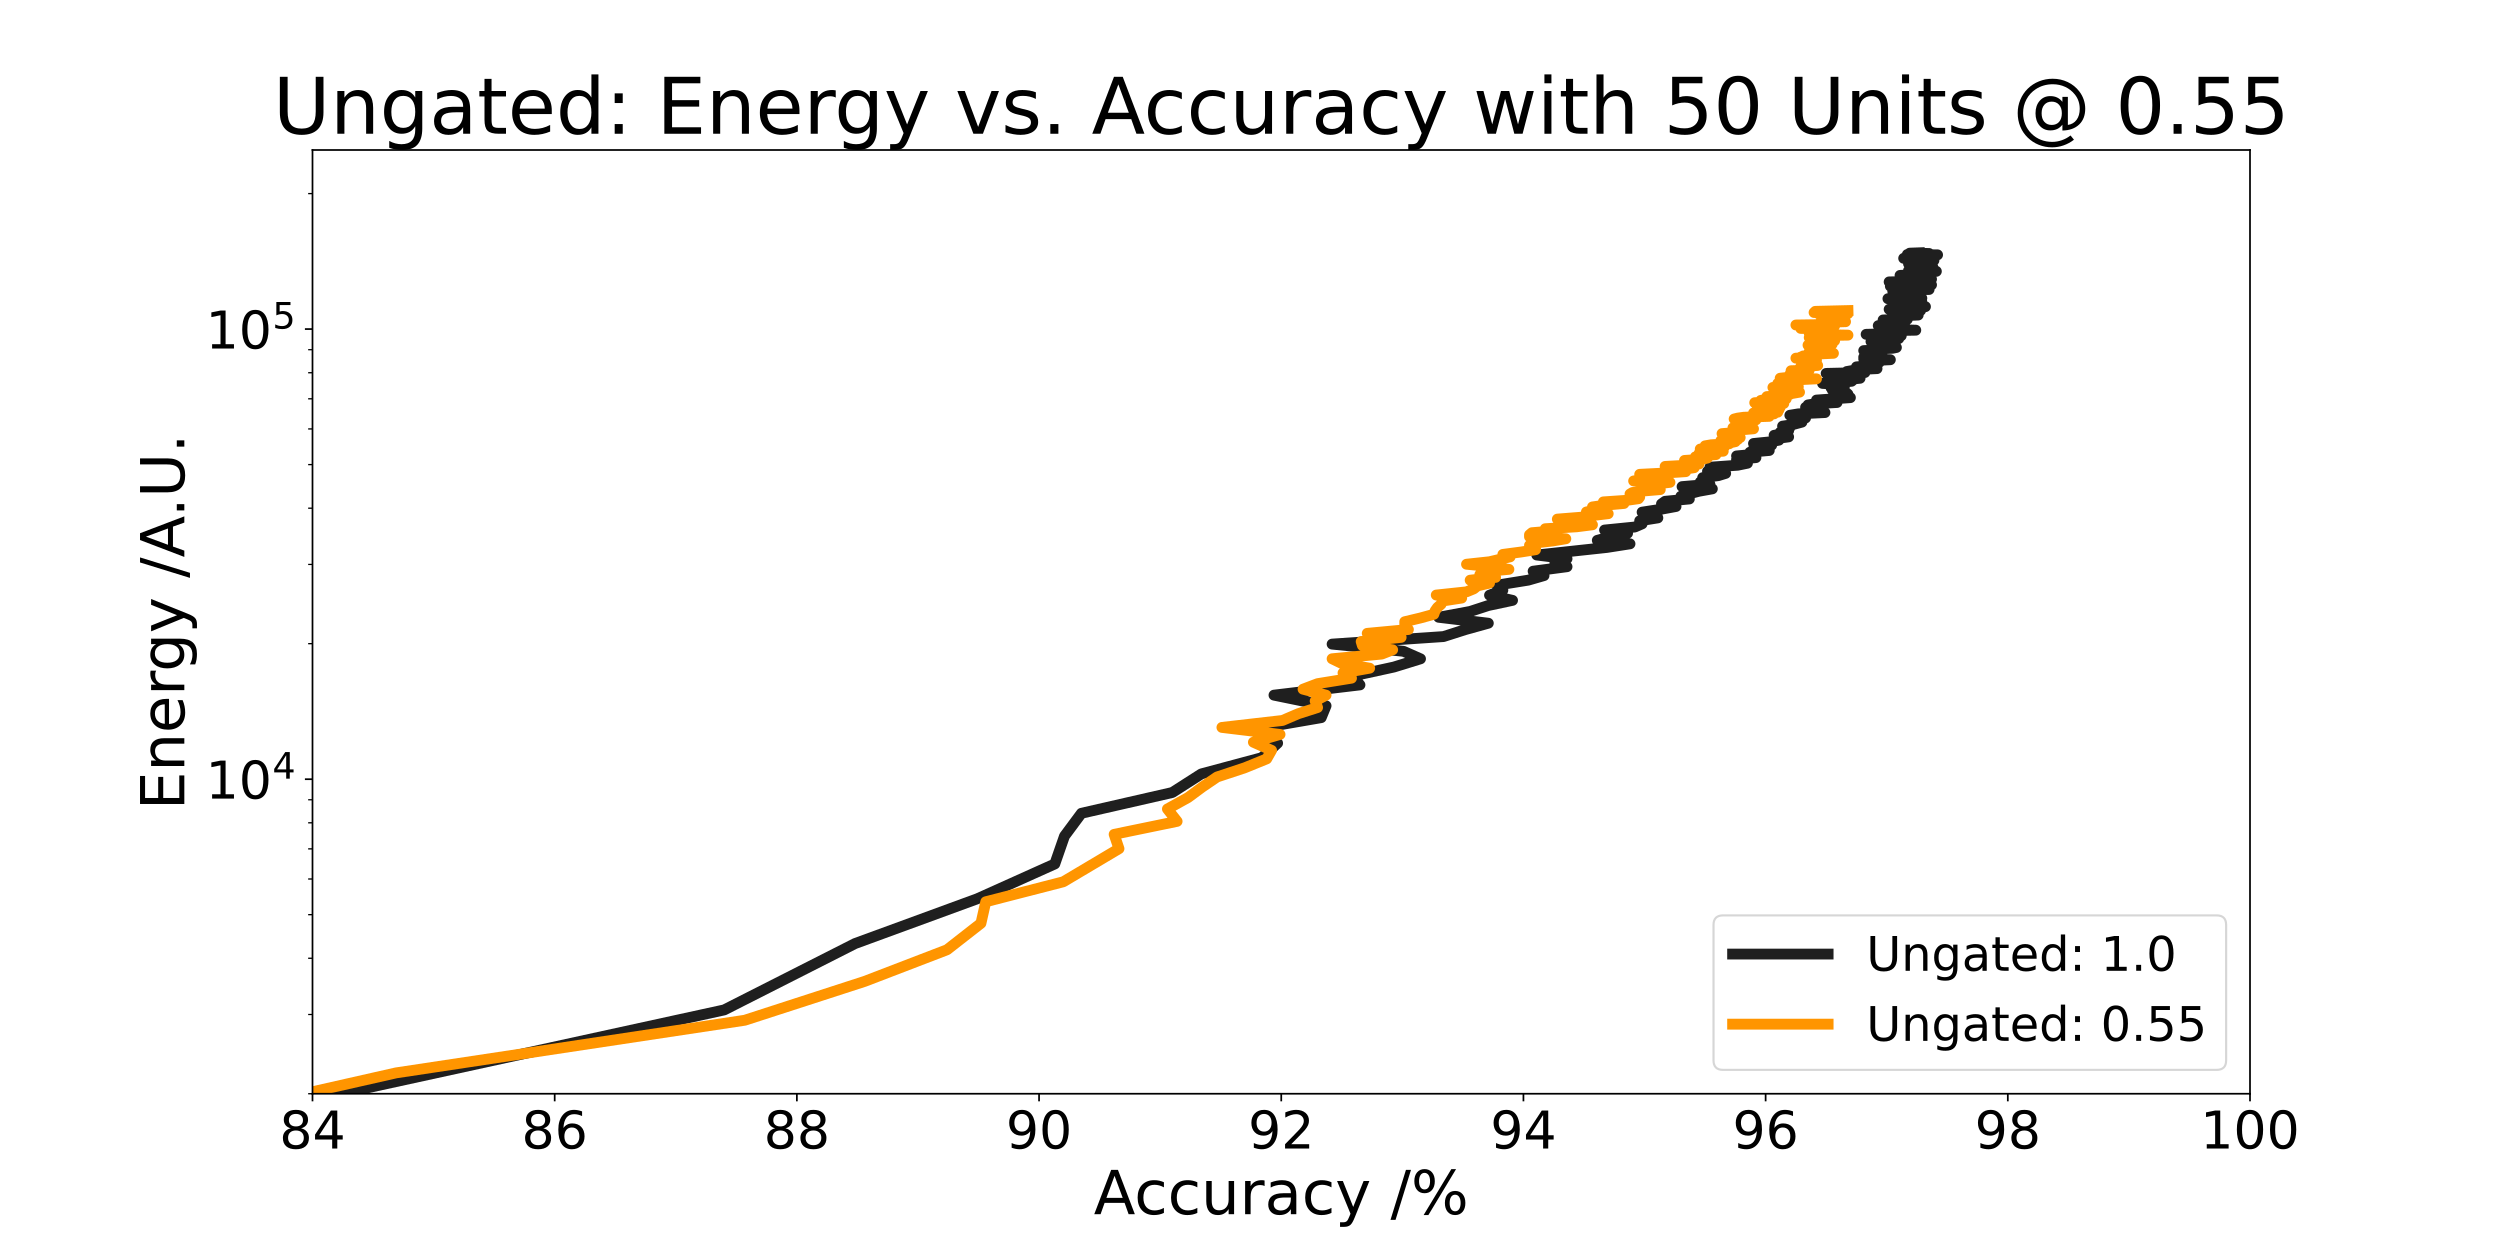 <?xml version="1.0" encoding="utf-8" standalone="no"?>
<!DOCTYPE svg PUBLIC "-//W3C//DTD SVG 1.1//EN"
  "http://www.w3.org/Graphics/SVG/1.1/DTD/svg11.dtd">
<!-- Created with matplotlib (https://matplotlib.org/) -->
<svg height="576pt" version="1.1" viewBox="0 0 1152 576" width="1152pt" xmlns="http://www.w3.org/2000/svg" xmlns:xlink="http://www.w3.org/1999/xlink">
 <defs>
  <style type="text/css">*{stroke-linecap:butt;stroke-linejoin:round;}</style>
 </defs>
 <g id="figure_1">
  <g id="patch_1">
   <path d="M 0 576 
L 1152 576 
L 1152 0 
L 0 0 
z
" style="fill:#ffffff;"/>
  </g>
  <g id="axes_1">
   <g id="patch_2">
    <path d="M 144 504 
L 1036.8 504 
L 1036.8 69.12 
L 144 69.12 
z
" style="fill:#ffffff;"/>
   </g>
   <g id="matplotlib.axis_1">
    <g id="xtick_1">
     <g id="line2d_1">
      <defs>
       <path d="M 0 0 
L 0 3.5 
" id="m8153f2a544" style="stroke:#000000;stroke-width:0.8;"/>
      </defs>
      <g>
       <use style="stroke:#000000;stroke-width:0.8;" x="144" xlink:href="#m8153f2a544" y="504"/>
      </g>
     </g>
     <g id="text_1">
      <!-- 84 -->
      <g transform="translate(128.73 529.236)scale(0.24 -0.24)">
       <defs>
        <path d="M 31.781 34.625 
Q 24.75 34.625 20.719 30.859 
Q 16.703 27.094 16.703 20.516 
Q 16.703 13.922 20.719 10.156 
Q 24.75 6.391 31.781 6.391 
Q 38.812 6.391 42.859 10.172 
Q 46.922 13.969 46.922 20.516 
Q 46.922 27.094 42.891 30.859 
Q 38.875 34.625 31.781 34.625 
z
M 21.922 38.812 
Q 15.578 40.375 12.031 44.719 
Q 8.5 49.078 8.5 55.328 
Q 8.5 64.062 14.719 69.141 
Q 20.953 74.219 31.781 74.219 
Q 42.672 74.219 48.875 69.141 
Q 55.078 64.062 55.078 55.328 
Q 55.078 49.078 51.531 44.719 
Q 48 40.375 41.703 38.812 
Q 48.828 37.156 52.797 32.312 
Q 56.781 27.484 56.781 20.516 
Q 56.781 9.906 50.312 4.234 
Q 43.844 -1.422 31.781 -1.422 
Q 19.734 -1.422 13.25 4.234 
Q 6.781 9.906 6.781 20.516 
Q 6.781 27.484 10.781 32.312 
Q 14.797 37.156 21.922 38.812 
z
M 18.312 54.391 
Q 18.312 48.734 21.844 45.562 
Q 25.391 42.391 31.781 42.391 
Q 38.141 42.391 41.719 45.562 
Q 45.312 48.734 45.312 54.391 
Q 45.312 60.062 41.719 63.234 
Q 38.141 66.406 31.781 66.406 
Q 25.391 66.406 21.844 63.234 
Q 18.312 60.062 18.312 54.391 
z
" id="DejaVuSans-56"/>
        <path d="M 37.797 64.312 
L 12.891 25.391 
L 37.797 25.391 
z
M 35.203 72.906 
L 47.609 72.906 
L 47.609 25.391 
L 58.016 25.391 
L 58.016 17.188 
L 47.609 17.188 
L 47.609 0 
L 37.797 0 
L 37.797 17.188 
L 4.891 17.188 
L 4.891 26.703 
z
" id="DejaVuSans-52"/>
       </defs>
       <use xlink:href="#DejaVuSans-56"/>
       <use x="63.623" xlink:href="#DejaVuSans-52"/>
      </g>
     </g>
    </g>
    <g id="xtick_2">
     <g id="line2d_2">
      <g>
       <use style="stroke:#000000;stroke-width:0.8;" x="255.6" xlink:href="#m8153f2a544" y="504"/>
      </g>
     </g>
     <g id="text_2">
      <!-- 86 -->
      <g transform="translate(240.33 529.236)scale(0.24 -0.24)">
       <defs>
        <path d="M 33.016 40.375 
Q 26.375 40.375 22.484 35.828 
Q 18.609 31.297 18.609 23.391 
Q 18.609 15.531 22.484 10.953 
Q 26.375 6.391 33.016 6.391 
Q 39.656 6.391 43.531 10.953 
Q 47.406 15.531 47.406 23.391 
Q 47.406 31.297 43.531 35.828 
Q 39.656 40.375 33.016 40.375 
z
M 52.594 71.297 
L 52.594 62.312 
Q 48.875 64.062 45.094 64.984 
Q 41.312 65.922 37.594 65.922 
Q 27.828 65.922 22.672 59.328 
Q 17.531 52.734 16.797 39.406 
Q 19.672 43.656 24.016 45.922 
Q 28.375 48.188 33.594 48.188 
Q 44.578 48.188 50.953 41.516 
Q 57.328 34.859 57.328 23.391 
Q 57.328 12.156 50.688 5.359 
Q 44.047 -1.422 33.016 -1.422 
Q 20.359 -1.422 13.672 8.266 
Q 6.984 17.969 6.984 36.375 
Q 6.984 53.656 15.188 63.938 
Q 23.391 74.219 37.203 74.219 
Q 40.922 74.219 44.703 73.484 
Q 48.484 72.75 52.594 71.297 
z
" id="DejaVuSans-54"/>
       </defs>
       <use xlink:href="#DejaVuSans-56"/>
       <use x="63.623" xlink:href="#DejaVuSans-54"/>
      </g>
     </g>
    </g>
    <g id="xtick_3">
     <g id="line2d_3">
      <g>
       <use style="stroke:#000000;stroke-width:0.8;" x="367.2" xlink:href="#m8153f2a544" y="504"/>
      </g>
     </g>
     <g id="text_3">
      <!-- 88 -->
      <g transform="translate(351.93 529.236)scale(0.24 -0.24)">
       <use xlink:href="#DejaVuSans-56"/>
       <use x="63.623" xlink:href="#DejaVuSans-56"/>
      </g>
     </g>
    </g>
    <g id="xtick_4">
     <g id="line2d_4">
      <g>
       <use style="stroke:#000000;stroke-width:0.8;" x="478.8" xlink:href="#m8153f2a544" y="504"/>
      </g>
     </g>
     <g id="text_4">
      <!-- 90 -->
      <g transform="translate(463.53 529.236)scale(0.24 -0.24)">
       <defs>
        <path d="M 10.984 1.516 
L 10.984 10.5 
Q 14.703 8.734 18.5 7.812 
Q 22.312 6.891 25.984 6.891 
Q 35.75 6.891 40.891 13.453 
Q 46.047 20.016 46.781 33.406 
Q 43.953 29.203 39.594 26.953 
Q 35.25 24.703 29.984 24.703 
Q 19.047 24.703 12.672 31.312 
Q 6.297 37.938 6.297 49.422 
Q 6.297 60.641 12.938 67.422 
Q 19.578 74.219 30.609 74.219 
Q 43.266 74.219 49.922 64.516 
Q 56.594 54.828 56.594 36.375 
Q 56.594 19.141 48.406 8.859 
Q 40.234 -1.422 26.422 -1.422 
Q 22.703 -1.422 18.891 -0.688 
Q 15.094 0.047 10.984 1.516 
z
M 30.609 32.422 
Q 37.25 32.422 41.125 36.953 
Q 45.016 41.5 45.016 49.422 
Q 45.016 57.281 41.125 61.844 
Q 37.25 66.406 30.609 66.406 
Q 23.969 66.406 20.094 61.844 
Q 16.219 57.281 16.219 49.422 
Q 16.219 41.5 20.094 36.953 
Q 23.969 32.422 30.609 32.422 
z
" id="DejaVuSans-57"/>
        <path d="M 31.781 66.406 
Q 24.172 66.406 20.328 58.906 
Q 16.5 51.422 16.5 36.375 
Q 16.5 21.391 20.328 13.891 
Q 24.172 6.391 31.781 6.391 
Q 39.453 6.391 43.281 13.891 
Q 47.125 21.391 47.125 36.375 
Q 47.125 51.422 43.281 58.906 
Q 39.453 66.406 31.781 66.406 
z
M 31.781 74.219 
Q 44.047 74.219 50.516 64.516 
Q 56.984 54.828 56.984 36.375 
Q 56.984 17.969 50.516 8.266 
Q 44.047 -1.422 31.781 -1.422 
Q 19.531 -1.422 13.062 8.266 
Q 6.594 17.969 6.594 36.375 
Q 6.594 54.828 13.062 64.516 
Q 19.531 74.219 31.781 74.219 
z
" id="DejaVuSans-48"/>
       </defs>
       <use xlink:href="#DejaVuSans-57"/>
       <use x="63.623" xlink:href="#DejaVuSans-48"/>
      </g>
     </g>
    </g>
    <g id="xtick_5">
     <g id="line2d_5">
      <g>
       <use style="stroke:#000000;stroke-width:0.8;" x="590.4" xlink:href="#m8153f2a544" y="504"/>
      </g>
     </g>
     <g id="text_5">
      <!-- 92 -->
      <g transform="translate(575.13 529.236)scale(0.24 -0.24)">
       <defs>
        <path d="M 19.188 8.297 
L 53.609 8.297 
L 53.609 0 
L 7.328 0 
L 7.328 8.297 
Q 12.938 14.109 22.625 23.891 
Q 32.328 33.688 34.812 36.531 
Q 39.547 41.844 41.422 45.531 
Q 43.312 49.219 43.312 52.781 
Q 43.312 58.594 39.234 62.25 
Q 35.156 65.922 28.609 65.922 
Q 23.969 65.922 18.812 64.312 
Q 13.672 62.703 7.812 59.422 
L 7.812 69.391 
Q 13.766 71.781 18.938 73 
Q 24.125 74.219 28.422 74.219 
Q 39.75 74.219 46.484 68.547 
Q 53.219 62.891 53.219 53.422 
Q 53.219 48.922 51.531 44.891 
Q 49.859 40.875 45.406 35.406 
Q 44.188 33.984 37.641 27.219 
Q 31.109 20.453 19.188 8.297 
z
" id="DejaVuSans-50"/>
       </defs>
       <use xlink:href="#DejaVuSans-57"/>
       <use x="63.623" xlink:href="#DejaVuSans-50"/>
      </g>
     </g>
    </g>
    <g id="xtick_6">
     <g id="line2d_6">
      <g>
       <use style="stroke:#000000;stroke-width:0.8;" x="702" xlink:href="#m8153f2a544" y="504"/>
      </g>
     </g>
     <g id="text_6">
      <!-- 94 -->
      <g transform="translate(686.73 529.236)scale(0.24 -0.24)">
       <use xlink:href="#DejaVuSans-57"/>
       <use x="63.623" xlink:href="#DejaVuSans-52"/>
      </g>
     </g>
    </g>
    <g id="xtick_7">
     <g id="line2d_7">
      <g>
       <use style="stroke:#000000;stroke-width:0.8;" x="813.6" xlink:href="#m8153f2a544" y="504"/>
      </g>
     </g>
     <g id="text_7">
      <!-- 96 -->
      <g transform="translate(798.33 529.236)scale(0.24 -0.24)">
       <use xlink:href="#DejaVuSans-57"/>
       <use x="63.623" xlink:href="#DejaVuSans-54"/>
      </g>
     </g>
    </g>
    <g id="xtick_8">
     <g id="line2d_8">
      <g>
       <use style="stroke:#000000;stroke-width:0.8;" x="925.2" xlink:href="#m8153f2a544" y="504"/>
      </g>
     </g>
     <g id="text_8">
      <!-- 98 -->
      <g transform="translate(909.93 529.236)scale(0.24 -0.24)">
       <use xlink:href="#DejaVuSans-57"/>
       <use x="63.623" xlink:href="#DejaVuSans-56"/>
      </g>
     </g>
    </g>
    <g id="xtick_9">
     <g id="line2d_9">
      <g>
       <use style="stroke:#000000;stroke-width:0.8;" x="1036.8" xlink:href="#m8153f2a544" y="504"/>
      </g>
     </g>
     <g id="text_9">
      <!-- 100 -->
      <g transform="translate(1013.895 529.236)scale(0.24 -0.24)">
       <defs>
        <path d="M 12.406 8.297 
L 28.516 8.297 
L 28.516 63.922 
L 10.984 60.406 
L 10.984 69.391 
L 28.422 72.906 
L 38.281 72.906 
L 38.281 8.297 
L 54.391 8.297 
L 54.391 0 
L 12.406 0 
z
" id="DejaVuSans-49"/>
       </defs>
       <use xlink:href="#DejaVuSans-49"/>
       <use x="63.623" xlink:href="#DejaVuSans-48"/>
       <use x="127.246" xlink:href="#DejaVuSans-48"/>
      </g>
     </g>
    </g>
    <g id="text_10">
     <!-- Accuracy /% -->
     <g transform="translate(504.013 559.503)scale(0.28 -0.28)">
      <defs>
       <path d="M 34.188 63.188 
L 20.797 26.906 
L 47.609 26.906 
z
M 28.609 72.906 
L 39.797 72.906 
L 67.578 0 
L 57.328 0 
L 50.688 18.703 
L 17.828 18.703 
L 11.188 0 
L 0.781 0 
z
" id="DejaVuSans-65"/>
       <path d="M 48.781 52.594 
L 48.781 44.188 
Q 44.969 46.297 41.141 47.344 
Q 37.312 48.391 33.406 48.391 
Q 24.656 48.391 19.812 42.844 
Q 14.984 37.312 14.984 27.297 
Q 14.984 17.281 19.812 11.734 
Q 24.656 6.203 33.406 6.203 
Q 37.312 6.203 41.141 7.25 
Q 44.969 8.297 48.781 10.406 
L 48.781 2.094 
Q 45.016 0.344 40.984 -0.531 
Q 36.969 -1.422 32.422 -1.422 
Q 20.062 -1.422 12.781 6.344 
Q 5.516 14.109 5.516 27.297 
Q 5.516 40.672 12.859 48.328 
Q 20.219 56 33.016 56 
Q 37.156 56 41.109 55.141 
Q 45.062 54.297 48.781 52.594 
z
" id="DejaVuSans-99"/>
       <path d="M 8.5 21.578 
L 8.5 54.688 
L 17.484 54.688 
L 17.484 21.922 
Q 17.484 14.156 20.5 10.266 
Q 23.531 6.391 29.594 6.391 
Q 36.859 6.391 41.078 11.031 
Q 45.312 15.672 45.312 23.688 
L 45.312 54.688 
L 54.297 54.688 
L 54.297 0 
L 45.312 0 
L 45.312 8.406 
Q 42.047 3.422 37.719 1 
Q 33.406 -1.422 27.688 -1.422 
Q 18.266 -1.422 13.375 4.438 
Q 8.5 10.297 8.5 21.578 
z
M 31.109 56 
z
" id="DejaVuSans-117"/>
       <path d="M 41.109 46.297 
Q 39.594 47.172 37.812 47.578 
Q 36.031 48 33.891 48 
Q 26.266 48 22.188 43.047 
Q 18.109 38.094 18.109 28.812 
L 18.109 0 
L 9.078 0 
L 9.078 54.688 
L 18.109 54.688 
L 18.109 46.188 
Q 20.953 51.172 25.484 53.578 
Q 30.031 56 36.531 56 
Q 37.453 56 38.578 55.875 
Q 39.703 55.766 41.062 55.516 
z
" id="DejaVuSans-114"/>
       <path d="M 34.281 27.484 
Q 23.391 27.484 19.188 25 
Q 14.984 22.516 14.984 16.5 
Q 14.984 11.719 18.141 8.906 
Q 21.297 6.109 26.703 6.109 
Q 34.188 6.109 38.703 11.406 
Q 43.219 16.703 43.219 25.484 
L 43.219 27.484 
z
M 52.203 31.203 
L 52.203 0 
L 43.219 0 
L 43.219 8.297 
Q 40.141 3.328 35.547 0.953 
Q 30.953 -1.422 24.312 -1.422 
Q 15.922 -1.422 10.953 3.297 
Q 6 8.016 6 15.922 
Q 6 25.141 12.172 29.828 
Q 18.359 34.516 30.609 34.516 
L 43.219 34.516 
L 43.219 35.406 
Q 43.219 41.609 39.141 45 
Q 35.062 48.391 27.688 48.391 
Q 23 48.391 18.547 47.266 
Q 14.109 46.141 10.016 43.891 
L 10.016 52.203 
Q 14.938 54.109 19.578 55.047 
Q 24.219 56 28.609 56 
Q 40.484 56 46.344 49.844 
Q 52.203 43.703 52.203 31.203 
z
" id="DejaVuSans-97"/>
       <path d="M 32.172 -5.078 
Q 28.375 -14.844 24.75 -17.812 
Q 21.141 -20.797 15.094 -20.797 
L 7.906 -20.797 
L 7.906 -13.281 
L 13.188 -13.281 
Q 16.891 -13.281 18.938 -11.516 
Q 21 -9.766 23.484 -3.219 
L 25.094 0.875 
L 2.984 54.688 
L 12.5 54.688 
L 29.594 11.922 
L 46.688 54.688 
L 56.203 54.688 
z
" id="DejaVuSans-121"/>
       <path id="DejaVuSans-32"/>
       <path d="M 25.391 72.906 
L 33.688 72.906 
L 8.297 -9.281 
L 0 -9.281 
z
" id="DejaVuSans-47"/>
       <path d="M 72.703 32.078 
Q 68.453 32.078 66.031 28.469 
Q 63.625 24.859 63.625 18.406 
Q 63.625 12.062 66.031 8.422 
Q 68.453 4.781 72.703 4.781 
Q 76.859 4.781 79.266 8.422 
Q 81.688 12.062 81.688 18.406 
Q 81.688 24.812 79.266 28.438 
Q 76.859 32.078 72.703 32.078 
z
M 72.703 38.281 
Q 80.422 38.281 84.953 32.906 
Q 89.5 27.547 89.5 18.406 
Q 89.5 9.281 84.938 3.922 
Q 80.375 -1.422 72.703 -1.422 
Q 64.891 -1.422 60.344 3.922 
Q 55.812 9.281 55.812 18.406 
Q 55.812 27.594 60.375 32.938 
Q 64.938 38.281 72.703 38.281 
z
M 22.312 68.016 
Q 18.109 68.016 15.688 64.375 
Q 13.281 60.75 13.281 54.391 
Q 13.281 47.953 15.672 44.328 
Q 18.062 40.719 22.312 40.719 
Q 26.562 40.719 28.969 44.328 
Q 31.391 47.953 31.391 54.391 
Q 31.391 60.688 28.953 64.344 
Q 26.516 68.016 22.312 68.016 
z
M 66.406 74.219 
L 74.219 74.219 
L 28.609 -1.422 
L 20.797 -1.422 
z
M 22.312 74.219 
Q 30.031 74.219 34.609 68.875 
Q 39.203 63.531 39.203 54.391 
Q 39.203 45.172 34.641 39.844 
Q 30.078 34.516 22.312 34.516 
Q 14.547 34.516 10.031 39.859 
Q 5.516 45.219 5.516 54.391 
Q 5.516 63.484 10.047 68.844 
Q 14.594 74.219 22.312 74.219 
z
" id="DejaVuSans-37"/>
      </defs>
      <use xlink:href="#DejaVuSans-65"/>
      <use x="66.658" xlink:href="#DejaVuSans-99"/>
      <use x="121.639" xlink:href="#DejaVuSans-99"/>
      <use x="176.619" xlink:href="#DejaVuSans-117"/>
      <use x="239.998" xlink:href="#DejaVuSans-114"/>
      <use x="281.111" xlink:href="#DejaVuSans-97"/>
      <use x="342.391" xlink:href="#DejaVuSans-99"/>
      <use x="397.371" xlink:href="#DejaVuSans-121"/>
      <use x="456.551" xlink:href="#DejaVuSans-32"/>
      <use x="488.338" xlink:href="#DejaVuSans-47"/>
      <use x="522.029" xlink:href="#DejaVuSans-37"/>
     </g>
    </g>
   </g>
   <g id="matplotlib.axis_2">
    <g id="ytick_1">
     <g id="line2d_10">
      <defs>
       <path d="M 0 0 
L -3.5 0 
" id="m58a23f986f" style="stroke:#000000;stroke-width:0.8;"/>
      </defs>
      <g>
       <use style="stroke:#000000;stroke-width:0.8;" x="144" xlink:href="#m58a23f986f" y="359.04"/>
      </g>
     </g>
     <g id="text_11">
      <!-- $\mathdefault{10^{4}}$ -->
      <g transform="translate(94.76 368.158)scale(0.24 -0.24)">
       <use transform="translate(0 0.684)" xlink:href="#DejaVuSans-49"/>
       <use transform="translate(63.623 0.684)" xlink:href="#DejaVuSans-48"/>
       <use transform="translate(128.203 38.966)scale(0.7)" xlink:href="#DejaVuSans-52"/>
      </g>
     </g>
    </g>
    <g id="ytick_2">
     <g id="line2d_11">
      <g>
       <use style="stroke:#000000;stroke-width:0.8;" x="144" xlink:href="#m58a23f986f" y="151.649"/>
      </g>
     </g>
     <g id="text_12">
      <!-- $\mathdefault{10^{5}}$ -->
      <g transform="translate(94.76 160.767)scale(0.24 -0.24)">
       <defs>
        <path d="M 10.797 72.906 
L 49.516 72.906 
L 49.516 64.594 
L 19.828 64.594 
L 19.828 46.734 
Q 21.969 47.469 24.109 47.828 
Q 26.266 48.188 28.422 48.188 
Q 40.625 48.188 47.75 41.5 
Q 54.891 34.812 54.891 23.391 
Q 54.891 11.625 47.562 5.094 
Q 40.234 -1.422 26.906 -1.422 
Q 22.312 -1.422 17.547 -0.641 
Q 12.797 0.141 7.719 1.703 
L 7.719 11.625 
Q 12.109 9.234 16.797 8.062 
Q 21.484 6.891 26.703 6.891 
Q 35.156 6.891 40.078 11.328 
Q 45.016 15.766 45.016 23.391 
Q 45.016 31 40.078 35.438 
Q 35.156 39.891 26.703 39.891 
Q 22.75 39.891 18.812 39.016 
Q 14.891 38.141 10.797 36.281 
z
" id="DejaVuSans-53"/>
       </defs>
       <use transform="translate(0 0.684)" xlink:href="#DejaVuSans-49"/>
       <use transform="translate(63.623 0.684)" xlink:href="#DejaVuSans-48"/>
       <use transform="translate(128.203 38.966)scale(0.7)" xlink:href="#DejaVuSans-53"/>
      </g>
     </g>
    </g>
    <g id="ytick_3">
     <g id="line2d_12">
      <defs>
       <path d="M 0 0 
L -2 0 
" id="m97f04d91de" style="stroke:#000000;stroke-width:0.6;"/>
      </defs>
      <g>
       <use style="stroke:#000000;stroke-width:0.6;" x="144" xlink:href="#m97f04d91de" y="504"/>
      </g>
     </g>
    </g>
    <g id="ytick_4">
     <g id="line2d_13">
      <g>
       <use style="stroke:#000000;stroke-width:0.6;" x="144" xlink:href="#m97f04d91de" y="467.48"/>
      </g>
     </g>
    </g>
    <g id="ytick_5">
     <g id="line2d_14">
      <g>
       <use style="stroke:#000000;stroke-width:0.6;" x="144" xlink:href="#m97f04d91de" y="441.569"/>
      </g>
     </g>
    </g>
    <g id="ytick_6">
     <g id="line2d_15">
      <g>
       <use style="stroke:#000000;stroke-width:0.6;" x="144" xlink:href="#m97f04d91de" y="421.471"/>
      </g>
     </g>
    </g>
    <g id="ytick_7">
     <g id="line2d_16">
      <g>
       <use style="stroke:#000000;stroke-width:0.6;" x="144" xlink:href="#m97f04d91de" y="405.049"/>
      </g>
     </g>
    </g>
    <g id="ytick_8">
     <g id="line2d_17">
      <g>
       <use style="stroke:#000000;stroke-width:0.6;" x="144" xlink:href="#m97f04d91de" y="391.165"/>
      </g>
     </g>
    </g>
    <g id="ytick_9">
     <g id="line2d_18">
      <g>
       <use style="stroke:#000000;stroke-width:0.6;" x="144" xlink:href="#m97f04d91de" y="379.138"/>
      </g>
     </g>
    </g>
    <g id="ytick_10">
     <g id="line2d_19">
      <g>
       <use style="stroke:#000000;stroke-width:0.6;" x="144" xlink:href="#m97f04d91de" y="368.53"/>
      </g>
     </g>
    </g>
    <g id="ytick_11">
     <g id="line2d_20">
      <g>
       <use style="stroke:#000000;stroke-width:0.6;" x="144" xlink:href="#m97f04d91de" y="296.609"/>
      </g>
     </g>
    </g>
    <g id="ytick_12">
     <g id="line2d_21">
      <g>
       <use style="stroke:#000000;stroke-width:0.6;" x="144" xlink:href="#m97f04d91de" y="260.089"/>
      </g>
     </g>
    </g>
    <g id="ytick_13">
     <g id="line2d_22">
      <g>
       <use style="stroke:#000000;stroke-width:0.6;" x="144" xlink:href="#m97f04d91de" y="234.178"/>
      </g>
     </g>
    </g>
    <g id="ytick_14">
     <g id="line2d_23">
      <g>
       <use style="stroke:#000000;stroke-width:0.6;" x="144" xlink:href="#m97f04d91de" y="214.08"/>
      </g>
     </g>
    </g>
    <g id="ytick_15">
     <g id="line2d_24">
      <g>
       <use style="stroke:#000000;stroke-width:0.6;" x="144" xlink:href="#m97f04d91de" y="197.659"/>
      </g>
     </g>
    </g>
    <g id="ytick_16">
     <g id="line2d_25">
      <g>
       <use style="stroke:#000000;stroke-width:0.6;" x="144" xlink:href="#m97f04d91de" y="183.774"/>
      </g>
     </g>
    </g>
    <g id="ytick_17">
     <g id="line2d_26">
      <g>
       <use style="stroke:#000000;stroke-width:0.6;" x="144" xlink:href="#m97f04d91de" y="171.747"/>
      </g>
     </g>
    </g>
    <g id="ytick_18">
     <g id="line2d_27">
      <g>
       <use style="stroke:#000000;stroke-width:0.6;" x="144" xlink:href="#m97f04d91de" y="161.139"/>
      </g>
     </g>
    </g>
    <g id="ytick_19">
     <g id="line2d_28">
      <g>
       <use style="stroke:#000000;stroke-width:0.6;" x="144" xlink:href="#m97f04d91de" y="89.218"/>
      </g>
     </g>
    </g>
    <g id="text_13">
     <!-- Energy /A.U. -->
     <g transform="translate(84.937 373.22)rotate(-90)scale(0.28 -0.28)">
      <defs>
       <path d="M 9.812 72.906 
L 55.906 72.906 
L 55.906 64.594 
L 19.672 64.594 
L 19.672 43.016 
L 54.391 43.016 
L 54.391 34.719 
L 19.672 34.719 
L 19.672 8.297 
L 56.781 8.297 
L 56.781 0 
L 9.812 0 
z
" id="DejaVuSans-69"/>
       <path d="M 54.891 33.016 
L 54.891 0 
L 45.906 0 
L 45.906 32.719 
Q 45.906 40.484 42.875 44.328 
Q 39.844 48.188 33.797 48.188 
Q 26.516 48.188 22.312 43.547 
Q 18.109 38.922 18.109 30.906 
L 18.109 0 
L 9.078 0 
L 9.078 54.688 
L 18.109 54.688 
L 18.109 46.188 
Q 21.344 51.125 25.703 53.562 
Q 30.078 56 35.797 56 
Q 45.219 56 50.047 50.172 
Q 54.891 44.344 54.891 33.016 
z
" id="DejaVuSans-110"/>
       <path d="M 56.203 29.594 
L 56.203 25.203 
L 14.891 25.203 
Q 15.484 15.922 20.484 11.062 
Q 25.484 6.203 34.422 6.203 
Q 39.594 6.203 44.453 7.469 
Q 49.312 8.734 54.109 11.281 
L 54.109 2.781 
Q 49.266 0.734 44.188 -0.344 
Q 39.109 -1.422 33.891 -1.422 
Q 20.797 -1.422 13.156 6.188 
Q 5.516 13.812 5.516 26.812 
Q 5.516 40.234 12.766 48.109 
Q 20.016 56 32.328 56 
Q 43.359 56 49.781 48.891 
Q 56.203 41.797 56.203 29.594 
z
M 47.219 32.234 
Q 47.125 39.594 43.094 43.984 
Q 39.062 48.391 32.422 48.391 
Q 24.906 48.391 20.391 44.141 
Q 15.875 39.891 15.188 32.172 
z
" id="DejaVuSans-101"/>
       <path d="M 45.406 27.984 
Q 45.406 37.75 41.375 43.109 
Q 37.359 48.484 30.078 48.484 
Q 22.859 48.484 18.828 43.109 
Q 14.797 37.75 14.797 27.984 
Q 14.797 18.266 18.828 12.891 
Q 22.859 7.516 30.078 7.516 
Q 37.359 7.516 41.375 12.891 
Q 45.406 18.266 45.406 27.984 
z
M 54.391 6.781 
Q 54.391 -7.172 48.188 -13.984 
Q 42 -20.797 29.203 -20.797 
Q 24.469 -20.797 20.266 -20.094 
Q 16.062 -19.391 12.109 -17.922 
L 12.109 -9.188 
Q 16.062 -11.328 19.922 -12.344 
Q 23.781 -13.375 27.781 -13.375 
Q 36.625 -13.375 41.016 -8.766 
Q 45.406 -4.156 45.406 5.172 
L 45.406 9.625 
Q 42.625 4.781 38.281 2.391 
Q 33.938 0 27.875 0 
Q 17.828 0 11.672 7.656 
Q 5.516 15.328 5.516 27.984 
Q 5.516 40.672 11.672 48.328 
Q 17.828 56 27.875 56 
Q 33.938 56 38.281 53.609 
Q 42.625 51.219 45.406 46.391 
L 45.406 54.688 
L 54.391 54.688 
z
" id="DejaVuSans-103"/>
       <path d="M 10.688 12.406 
L 21 12.406 
L 21 0 
L 10.688 0 
z
" id="DejaVuSans-46"/>
       <path d="M 8.688 72.906 
L 18.609 72.906 
L 18.609 28.609 
Q 18.609 16.891 22.844 11.734 
Q 27.094 6.594 36.625 6.594 
Q 46.094 6.594 50.344 11.734 
Q 54.594 16.891 54.594 28.609 
L 54.594 72.906 
L 64.5 72.906 
L 64.5 27.391 
Q 64.5 13.141 57.438 5.859 
Q 50.391 -1.422 36.625 -1.422 
Q 22.797 -1.422 15.734 5.859 
Q 8.688 13.141 8.688 27.391 
z
" id="DejaVuSans-85"/>
      </defs>
      <use xlink:href="#DejaVuSans-69"/>
      <use x="63.184" xlink:href="#DejaVuSans-110"/>
      <use x="126.562" xlink:href="#DejaVuSans-101"/>
      <use x="188.086" xlink:href="#DejaVuSans-114"/>
      <use x="227.449" xlink:href="#DejaVuSans-103"/>
      <use x="290.926" xlink:href="#DejaVuSans-121"/>
      <use x="350.105" xlink:href="#DejaVuSans-32"/>
      <use x="381.893" xlink:href="#DejaVuSans-47"/>
      <use x="415.584" xlink:href="#DejaVuSans-65"/>
      <use x="482.242" xlink:href="#DejaVuSans-46"/>
      <use x="514.029" xlink:href="#DejaVuSans-85"/>
      <use x="587.223" xlink:href="#DejaVuSans-46"/>
     </g>
    </g>
   </g>
   <g id="line2d_29">
    <path clip-path="url(#p45ead5830e)" d="M 82.62 520.198 
L 333.72 465.364 
L 393.984 434.798 
L 450.342 414.152 
L 486.054 398.1 
L 490.518 385.276 
L 498.33 374.757 
L 540.18 365.191 
L 553.572 356.62 
L 581.472 349.131 
L 588.726 342.441 
L 577.008 336.184 
L 608.814 330.693 
L 611.046 325.233 
L 587.052 320.323 
L 626.67 315.601 
L 623.322 311.511 
L 642.294 307.374 
L 654.57 303.582 
L 646.758 300.122 
L 613.836 296.805 
L 665.172 293.334 
L 675.216 290.121 
L 685.818 287.178 
L 662.94 284.443 
L 677.448 281.752 
L 685.818 279.02 
L 696.978 276.643 
L 686.376 274.263 
L 692.514 271.965 
L 689.724 269.665 
L 704.232 267.331 
L 711.486 265.233 
L 706.464 263.207 
L 722.088 261.141 
L 716.508 259.326 
L 722.088 257.48 
L 708.138 255.759 
L 740.502 252.257 
L 751.104 250.598 
L 736.038 248.985 
L 742.176 247.317 
L 749.988 245.742 
L 739.386 244.24 
L 753.336 242.845 
L 756.684 241.392 
L 755.568 239.978 
L 763.938 238.645 
L 763.38 237.295 
L 756.684 236 
L 765.612 234.626 
L 772.308 233.392 
L 765.612 232.193 
L 767.286 231 
L 778.446 229.924 
L 774.54 228.683 
L 778.446 227.532 
L 782.91 226.363 
L 789.048 225.261 
L 775.098 224.233 
L 787.932 223.152 
L 783.468 222.119 
L 785.142 221.108 
L 784.584 220.115 
L 791.838 219.164 
L 795.186 218.137 
L 786.816 217.173 
L 790.164 216.242 
L 787.932 215.29 
L 800.766 214.372 
L 805.23 213.452 
L 800.208 212.561 
L 800.208 211.725 
L 809.136 210.868 
L 800.208 210.098 
L 809.136 209.27 
L 806.346 208.385 
L 815.274 207.576 
L 808.02 206.789 
L 813.6 205.954 
L 816.39 205.148 
L 808.02 204.368 
L 815.832 203.584 
L 819.738 202.834 
L 818.622 202.075 
L 824.202 201.319 
L 817.506 200.589 
L 821.412 199.888 
L 820.296 199.188 
L 824.202 198.489 
L 823.086 197.758 
L 824.76 197.039 
L 821.412 196.366 
L 825.876 195.709 
L 830.34 194.517 
L 829.782 193.906 
L 828.666 193.282 
L 832.014 192.606 
L 830.34 191.963 
L 824.76 191.355 
L 828.666 190.715 
L 840.942 190.101 
L 835.362 189.494 
L 833.688 188.894 
L 838.71 188.305 
L 832.014 187.704 
L 839.826 187.111 
L 833.13 186.584 
L 836.478 186.046 
L 846.522 185.468 
L 839.268 184.923 
L 837.036 184.347 
L 852.66 183.23 
L 845.964 182.729 
L 850.986 182.148 
L 851.544 181.633 
L 850.986 181.121 
L 845.964 180.625 
L 849.87 180.114 
L 844.29 179.648 
L 844.29 179.148 
L 843.732 178.68 
L 849.87 178.188 
L 847.638 177.701 
L 848.196 177.201 
L 839.826 176.676 
L 848.196 176.173 
L 853.218 175.688 
L 853.776 175.22 
L 852.102 174.784 
L 857.124 174.305 
L 850.986 173.406 
L 846.522 172.966 
L 856.008 172.524 
L 841.5 172.069 
L 859.356 171.652 
L 850.986 171.202 
L 856.008 170.299 
L 864.936 169.86 
L 861.588 169.447 
L 855.45 169.047 
L 861.03 168.606 
L 861.588 168.214 
L 861.588 167.784 
L 858.798 167.362 
L 866.052 166.929 
L 864.936 166.557 
L 862.704 166.162 
L 871.074 165.762 
L 858.798 165.358 
L 862.146 164.957 
L 858.798 164.584 
L 861.588 164.182 
L 867.168 163.78 
L 867.168 163.39 
L 866.052 163.048 
L 866.052 162.691 
L 862.146 162.314 
L 866.052 161.925 
L 858.798 161.558 
L 867.726 161.171 
L 864.936 160.813 
L 872.19 160.461 
L 873.864 160.117 
L 867.168 159.782 
L 870.516 159.434 
L 865.494 159.069 
L 872.748 158.747 
L 873.306 158.39 
L 871.074 158.053 
L 872.19 157.694 
L 862.146 157.371 
L 867.168 157.019 
L 869.958 156.655 
L 871.632 156.307 
L 874.98 155.997 
L 869.4 155.664 
L 873.864 155.341 
L 872.19 154.997 
L 876.096 154.7 
L 872.19 154.387 
L 859.914 154.056 
L 873.306 153.719 
L 870.516 153.39 
L 871.632 153.087 
L 872.19 152.779 
L 867.168 152.441 
L 882.792 152.149 
L 872.748 151.837 
L 874.422 151.539 
L 874.422 151.247 
L 872.19 150.934 
L 867.168 150.625 
L 872.19 150.342 
L 865.494 150.052 
L 874.98 149.731 
L 877.212 149.425 
L 868.284 149.128 
L 877.77 148.538 
L 872.748 148.272 
L 873.306 148.014 
L 876.096 147.704 
L 867.726 147.436 
L 878.886 147.173 
L 872.748 146.897 
L 873.864 146.603 
L 877.212 146.32 
L 877.212 146.057 
L 876.096 145.744 
L 877.77 145.457 
L 883.908 145.168 
L 881.118 144.891 
L 881.118 144.624 
L 880.56 144.369 
L 873.306 144.115 
L 880.56 143.838 
L 877.212 143.589 
L 877.77 143.332 
L 885.024 143.069 
L 880.56 142.786 
L 870.516 142.531 
L 874.98 142.288 
L 872.748 142.056 
L 874.422 141.812 
L 887.256 141.312 
L 877.212 141.088 
L 881.118 140.843 
L 881.118 140.594 
L 876.654 140.351 
L 885.024 139.812 
L 874.98 139.557 
L 885.582 139.062 
L 880.56 138.813 
L 882.792 138.589 
L 873.864 138.352 
L 884.466 138.12 
L 869.958 137.638 
L 885.582 137.416 
L 877.77 137.177 
L 878.328 136.944 
L 874.98 136.727 
L 885.024 136.479 
L 877.77 136.053 
L 876.654 135.843 
L 880.002 135.616 
L 878.886 135.379 
L 877.212 135.158 
L 878.886 134.939 
L 878.886 134.716 
L 878.328 134.481 
L 872.19 134.243 
L 875.538 134.012 
L 885.582 133.803 
L 876.654 133.598 
L 888.93 133.388 
L 884.466 133.169 
L 884.466 132.951 
L 885.024 132.719 
L 879.444 132.516 
L 883.908 132.312 
L 879.444 132.118 
L 871.074 131.891 
L 885.024 131.677 
L 881.676 131.47 
L 890.046 131.263 
L 879.444 131.084 
L 877.77 130.886 
L 886.14 130.315 
L 880.002 130.094 
L 870.516 129.893 
L 888.372 129.686 
L 886.698 129.464 
L 888.93 129.26 
L 878.328 128.831 
L 890.046 128.643 
L 888.93 128.451 
L 885.582 128.244 
L 888.93 128.055 
L 884.466 127.657 
L 889.488 127.46 
L 881.676 127.103 
L 875.538 126.901 
L 883.35 126.52 
L 884.466 126.347 
L 880.56 126.164 
L 886.14 125.989 
L 885.024 125.789 
L 889.488 125.599 
L 889.488 125.406 
L 883.908 125.23 
L 892.278 125.032 
L 890.046 124.844 
L 879.444 124.668 
L 891.162 124.129 
L 885.024 123.954 
L 883.908 123.613 
L 889.488 123.275 
L 886.14 123.103 
L 890.604 122.92 
L 887.256 122.749 
L 887.256 122.574 
L 888.372 122.372 
L 881.676 122.198 
L 886.698 121.873 
L 880.56 121.704 
L 879.444 121.532 
L 883.35 121.208 
L 883.908 121.041 
L 880.002 120.86 
L 881.676 120.683 
L 890.046 120.334 
L 883.908 120.159 
L 891.162 120.001 
L 891.162 119.846 
L 881.118 119.548 
L 887.814 119.378 
L 888.93 119.216 
L 877.212 119.024 
L 882.234 118.86 
L 880.002 118.71 
L 886.698 118.543 
L 883.908 118.363 
L 890.046 118.216 
L 890.046 118.051 
L 890.604 117.88 
L 883.908 117.587 
L 892.836 117.431 
L 878.886 117.271 
L 888.93 117.123 
L 885.024 116.974 
L 888.93 116.808 
L 880.002 116.655 
L 884.466 116.492 
L 884.466 116.492 
" style="fill:none;stroke:#1f1f1f;stroke-linecap:square;stroke-width:5;"/>
   </g>
   <g id="line2d_30">
    <path clip-path="url(#p45ead5830e)" d="M -1 534.235 
L 17.334 531.737 
L 182.502 494.382 
L 343.206 470.125 
L 398.448 452.215 
L 436.392 437.649 
L 452.016 425.447 
L 454.248 415.529 
L 489.96 406.329 
L 515.628 391.079 
L 513.396 384.468 
L 542.412 378.483 
L 537.948 372.777 
L 547.434 367.52 
L 554.13 362.577 
L 560.826 358.031 
L 573.66 353.77 
L 583.704 349.676 
L 585.936 345.755 
L 577.566 342.007 
L 589.842 338.422 
L 563.058 335.192 
L 590.958 331.992 
L 598.212 328.887 
L 607.14 326.027 
L 606.024 323.034 
L 611.046 320.329 
L 600.444 317.572 
L 607.14 315.03 
L 622.764 312.501 
L 618.858 310.109 
L 631.134 307.898 
L 618.3 305.727 
L 613.836 303.564 
L 636.714 301.396 
L 641.736 299.432 
L 627.786 297.481 
L 627.228 295.63 
L 645.642 293.7 
L 630.018 291.849 
L 648.99 290.075 
L 647.316 288.252 
L 647.316 286.487 
L 654.57 284.755 
L 660.708 283.072 
L 661.266 281.505 
L 662.382 279.923 
L 664.056 278.446 
L 664.614 276.964 
L 673.542 275.589 
L 661.824 274.197 
L 675.774 272.72 
L 679.122 271.338 
L 680.796 269.978 
L 686.376 268.691 
L 677.448 267.346 
L 689.166 266.059 
L 681.912 264.769 
L 683.028 263.51 
L 695.304 262.353 
L 686.934 261.108 
L 675.774 259.995 
L 686.376 258.857 
L 695.862 256.601 
L 692.514 255.473 
L 700.884 254.366 
L 707.58 253.316 
L 707.58 252.259 
L 704.79 251.284 
L 707.022 250.255 
L 715.392 249.29 
L 721.53 248.273 
L 704.79 247.343 
L 704.79 246.429 
L 705.906 245.475 
L 717.066 244.535 
L 712.044 243.639 
L 726.552 242.744 
L 733.806 241.822 
L 725.436 240.914 
L 731.016 240.08 
L 717.624 239.203 
L 728.226 238.365 
L 733.806 237.568 
L 741.06 236.709 
L 731.016 235.903 
L 734.922 235.103 
L 733.806 234.38 
L 733.806 233.594 
L 739.386 232.797 
L 748.314 232.004 
L 738.828 231.274 
L 749.988 230.509 
L 755.01 229.805 
L 755.568 229.08 
L 755.01 228.37 
L 751.104 227.64 
L 752.22 226.958 
L 757.242 226.261 
L 765.054 225.601 
L 757.8 224.922 
L 757.242 224.253 
L 763.938 222.922 
L 769.518 222.271 
L 752.778 221.622 
L 756.684 220.978 
L 762.822 220.368 
L 761.706 219.128 
L 755.568 218.573 
L 767.286 217.968 
L 776.772 217.339 
L 772.308 216.742 
L 780.678 215.522 
L 767.286 214.927 
L 777.33 214.373 
L 782.91 213.804 
L 776.214 213.261 
L 776.772 212.72 
L 776.214 212.168 
L 784.584 211.606 
L 786.816 211.061 
L 781.236 210.513 
L 784.026 209.978 
L 790.722 209.478 
L 782.91 208.961 
L 785.142 208.427 
L 794.07 207.919 
L 789.606 207.433 
L 783.468 206.909 
L 793.512 206.404 
L 794.628 205.916 
L 785.7 205.442 
L 788.49 204.957 
L 796.86 204.481 
L 797.418 204.004 
L 799.65 203.524 
L 792.954 203.052 
L 800.766 202.544 
L 796.86 202.074 
L 801.882 201.62 
L 798.534 201.182 
L 800.208 200.747 
L 793.512 199.809 
L 799.092 199.362 
L 800.208 198.903 
L 799.65 198.452 
L 802.998 198.009 
L 808.02 197.587 
L 798.534 197.15 
L 804.114 196.75 
L 803.556 196.337 
L 800.766 195.912 
L 805.788 195.511 
L 801.882 195.109 
L 800.208 194.679 
L 808.02 194.279 
L 808.02 193.882 
L 809.136 193.487 
L 799.092 193.075 
L 800.766 192.656 
L 803.556 192.263 
L 815.274 191.857 
L 808.02 191.457 
L 817.506 190.708 
L 808.02 190.311 
L 819.18 189.949 
L 809.136 189.548 
L 816.39 189.196 
L 819.738 188.838 
L 816.39 188.475 
L 810.81 188.101 
L 820.296 187.699 
L 813.6 187.329 
L 818.064 186.978 
L 818.064 186.625 
L 812.484 186.29 
L 821.97 185.926 
L 808.578 185.563 
L 815.274 185.192 
L 818.064 184.847 
L 811.368 184.507 
L 813.042 184.147 
L 823.086 183.792 
L 814.158 183.46 
L 823.086 183.106 
L 814.158 182.747 
L 819.738 182.406 
L 820.854 182.079 
L 824.76 181.752 
L 825.318 181.413 
L 829.224 180.717 
L 821.97 180.406 
L 826.992 180.108 
L 822.528 179.803 
L 828.108 179.475 
L 823.086 179.146 
L 823.644 178.819 
L 816.948 178.523 
L 828.666 178.223 
L 827.55 177.923 
L 827.55 177.602 
L 824.76 177.296 
L 823.086 176.998 
L 819.18 176.693 
L 823.086 176.075 
L 823.644 175.742 
L 827.55 175.447 
L 829.782 175.164 
L 830.898 174.869 
L 837.036 174.575 
L 820.296 174.282 
L 823.086 173.984 
L 827.55 173.1 
L 830.898 172.804 
L 824.76 172.506 
L 825.318 172.242 
L 832.572 171.96 
L 833.13 171.694 
L 825.876 171.391 
L 828.108 171.112 
L 825.318 170.83 
L 833.688 170.555 
L 828.666 170.282 
L 833.13 169.745 
L 831.456 169.48 
L 832.572 169.201 
L 829.782 168.934 
L 837.594 168.402 
L 830.34 168.169 
L 832.572 167.905 
L 836.478 167.64 
L 833.688 167.398 
L 837.036 167.122 
L 834.246 166.855 
L 834.246 166.607 
L 837.036 166.073 
L 832.014 165.797 
L 830.34 165.517 
L 834.246 165.285 
L 827.55 165.035 
L 837.036 164.803 
L 829.782 164.53 
L 830.898 164.279 
L 830.898 164.033 
L 834.246 163.776 
L 832.572 163.533 
L 834.246 163.286 
L 844.848 162.802 
L 836.478 162.557 
L 841.5 162.303 
L 833.688 162.047 
L 839.268 161.796 
L 837.594 161.566 
L 837.036 161.345 
L 839.268 161.112 
L 838.71 160.878 
L 835.362 160.65 
L 840.942 160.418 
L 838.152 160.195 
L 839.268 159.972 
L 835.92 159.724 
L 838.71 159.515 
L 837.036 159.273 
L 833.13 159.03 
L 843.732 158.787 
L 844.29 158.565 
L 836.478 158.126 
L 839.268 157.684 
L 839.268 157.467 
L 837.594 157.241 
L 845.406 157.004 
L 837.036 156.808 
L 842.616 156.584 
L 838.152 156.349 
L 839.826 156.132 
L 834.246 155.943 
L 837.036 155.756 
L 833.688 155.541 
L 840.942 155.116 
L 839.826 154.877 
L 839.826 154.64 
L 851.544 154.43 
L 841.5 154.231 
L 843.174 154.033 
L 843.732 153.834 
L 833.688 153.623 
L 840.942 153.399 
L 840.384 153.184 
L 840.384 152.982 
L 835.92 152.778 
L 834.246 152.554 
L 842.616 152.346 
L 842.058 152.153 
L 840.942 151.931 
L 843.732 151.524 
L 829.782 151.332 
L 843.174 151.135 
L 840.942 150.929 
L 840.942 150.739 
L 839.826 150.542 
L 845.406 150.153 
L 845.406 149.97 
L 827.55 149.76 
L 841.5 149.55 
L 842.058 149.352 
L 838.152 149.145 
L 844.29 148.958 
L 842.616 148.786 
L 845.964 148.606 
L 843.732 148.433 
L 850.428 148.237 
L 843.732 147.878 
L 842.058 147.678 
L 847.08 147.478 
L 839.826 147.083 
L 849.312 146.689 
L 848.196 146.32 
L 849.87 146.128 
L 841.5 145.766 
L 846.522 145.587 
L 840.384 145.401 
L 844.29 145.228 
L 843.732 145.062 
L 838.152 144.707 
L 851.544 144.524 
L 848.754 144.347 
L 835.92 144.007 
L 847.638 143.842 
L 836.478 143.472 
L 851.544 143.107 
L 851.544 143.107 
" style="fill:none;stroke:#ff9500;stroke-linecap:square;stroke-width:5;"/>
   </g>
   <g id="patch_3">
    <path d="M 144 504 
L 144 69.12 
" style="fill:none;stroke:#000000;stroke-linecap:square;stroke-linejoin:miter;stroke-width:0.8;"/>
   </g>
   <g id="patch_4">
    <path d="M 1036.8 504 
L 1036.8 69.12 
" style="fill:none;stroke:#000000;stroke-linecap:square;stroke-linejoin:miter;stroke-width:0.8;"/>
   </g>
   <g id="patch_5">
    <path d="M 144 504 
L 1036.8 504 
" style="fill:none;stroke:#000000;stroke-linecap:square;stroke-linejoin:miter;stroke-width:0.8;"/>
   </g>
   <g id="patch_6">
    <path d="M 144 69.12 
L 1036.8 69.12 
" style="fill:none;stroke:#000000;stroke-linecap:square;stroke-linejoin:miter;stroke-width:0.8;"/>
   </g>
   <g id="text_14">
    <!-- Ungated: Energy vs. Accuracy with 50 Units @ 0.55 -->
    <g transform="translate(125.834 61.633)scale(0.36 -0.36)">
     <defs>
      <path d="M 18.312 70.219 
L 18.312 54.688 
L 36.812 54.688 
L 36.812 47.703 
L 18.312 47.703 
L 18.312 18.016 
Q 18.312 11.328 20.141 9.422 
Q 21.969 7.516 27.594 7.516 
L 36.812 7.516 
L 36.812 0 
L 27.594 0 
Q 17.188 0 13.234 3.875 
Q 9.281 7.766 9.281 18.016 
L 9.281 47.703 
L 2.688 47.703 
L 2.688 54.688 
L 9.281 54.688 
L 9.281 70.219 
z
" id="DejaVuSans-116"/>
      <path d="M 45.406 46.391 
L 45.406 75.984 
L 54.391 75.984 
L 54.391 0 
L 45.406 0 
L 45.406 8.203 
Q 42.578 3.328 38.25 0.953 
Q 33.938 -1.422 27.875 -1.422 
Q 17.969 -1.422 11.734 6.484 
Q 5.516 14.406 5.516 27.297 
Q 5.516 40.188 11.734 48.094 
Q 17.969 56 27.875 56 
Q 33.938 56 38.25 53.625 
Q 42.578 51.266 45.406 46.391 
z
M 14.797 27.297 
Q 14.797 17.391 18.875 11.75 
Q 22.953 6.109 30.078 6.109 
Q 37.203 6.109 41.297 11.75 
Q 45.406 17.391 45.406 27.297 
Q 45.406 37.203 41.297 42.844 
Q 37.203 48.484 30.078 48.484 
Q 22.953 48.484 18.875 42.844 
Q 14.797 37.203 14.797 27.297 
z
" id="DejaVuSans-100"/>
      <path d="M 11.719 12.406 
L 22.016 12.406 
L 22.016 0 
L 11.719 0 
z
M 11.719 51.703 
L 22.016 51.703 
L 22.016 39.312 
L 11.719 39.312 
z
" id="DejaVuSans-58"/>
      <path d="M 2.984 54.688 
L 12.5 54.688 
L 29.594 8.797 
L 46.688 54.688 
L 56.203 54.688 
L 35.688 0 
L 23.484 0 
z
" id="DejaVuSans-118"/>
      <path d="M 44.281 53.078 
L 44.281 44.578 
Q 40.484 46.531 36.375 47.5 
Q 32.281 48.484 27.875 48.484 
Q 21.188 48.484 17.844 46.438 
Q 14.5 44.391 14.5 40.281 
Q 14.5 37.156 16.891 35.375 
Q 19.281 33.594 26.516 31.984 
L 29.594 31.297 
Q 39.156 29.25 43.188 25.516 
Q 47.219 21.781 47.219 15.094 
Q 47.219 7.469 41.188 3.016 
Q 35.156 -1.422 24.609 -1.422 
Q 20.219 -1.422 15.453 -0.562 
Q 10.688 0.297 5.422 2 
L 5.422 11.281 
Q 10.406 8.688 15.234 7.391 
Q 20.062 6.109 24.812 6.109 
Q 31.156 6.109 34.562 8.281 
Q 37.984 10.453 37.984 14.406 
Q 37.984 18.062 35.516 20.016 
Q 33.062 21.969 24.703 23.781 
L 21.578 24.516 
Q 13.234 26.266 9.516 29.906 
Q 5.812 33.547 5.812 39.891 
Q 5.812 47.609 11.281 51.797 
Q 16.75 56 26.812 56 
Q 31.781 56 36.172 55.266 
Q 40.578 54.547 44.281 53.078 
z
" id="DejaVuSans-115"/>
      <path d="M 4.203 54.688 
L 13.188 54.688 
L 24.422 12.016 
L 35.594 54.688 
L 46.188 54.688 
L 57.422 12.016 
L 68.609 54.688 
L 77.594 54.688 
L 63.281 0 
L 52.688 0 
L 40.922 44.828 
L 29.109 0 
L 18.5 0 
z
" id="DejaVuSans-119"/>
      <path d="M 9.422 54.688 
L 18.406 54.688 
L 18.406 0 
L 9.422 0 
z
M 9.422 75.984 
L 18.406 75.984 
L 18.406 64.594 
L 9.422 64.594 
z
" id="DejaVuSans-105"/>
      <path d="M 54.891 33.016 
L 54.891 0 
L 45.906 0 
L 45.906 32.719 
Q 45.906 40.484 42.875 44.328 
Q 39.844 48.188 33.797 48.188 
Q 26.516 48.188 22.312 43.547 
Q 18.109 38.922 18.109 30.906 
L 18.109 0 
L 9.078 0 
L 9.078 75.984 
L 18.109 75.984 
L 18.109 46.188 
Q 21.344 51.125 25.703 53.562 
Q 30.078 56 35.797 56 
Q 45.219 56 50.047 50.172 
Q 54.891 44.344 54.891 33.016 
z
" id="DejaVuSans-104"/>
      <path d="M 37.203 26.219 
Q 37.203 19.234 40.672 15.25 
Q 44.141 11.281 50.203 11.281 
Q 56.203 11.281 59.641 15.281 
Q 63.094 19.281 63.094 26.219 
Q 63.094 33.062 59.578 37.078 
Q 56.062 41.109 50.094 41.109 
Q 44.188 41.109 40.688 37.109 
Q 37.203 33.109 37.203 26.219 
z
M 63.812 11.625 
Q 60.891 7.859 57.109 6.078 
Q 53.328 4.297 48.297 4.297 
Q 39.891 4.297 34.641 10.375 
Q 29.391 16.453 29.391 26.219 
Q 29.391 35.984 34.656 42.078 
Q 39.938 48.188 48.297 48.188 
Q 53.328 48.188 57.125 46.359 
Q 60.938 44.531 63.812 40.828 
L 63.812 47.219 
L 70.797 47.219 
L 70.797 11.281 
Q 77.938 12.359 81.953 17.797 
Q 85.984 23.25 85.984 31.891 
Q 85.984 37.109 84.438 41.703 
Q 82.906 46.297 79.781 50.203 
Q 74.703 56.594 67.406 59.984 
Q 60.109 63.375 51.516 63.375 
Q 45.516 63.375 39.984 61.781 
Q 34.469 60.203 29.781 57.078 
Q 22.125 52.094 17.797 44.016 
Q 13.484 35.938 13.484 26.516 
Q 13.484 18.75 16.281 11.953 
Q 19.094 5.172 24.422 0 
Q 29.547 -5.078 36.281 -7.734 
Q 43.016 -10.406 50.688 -10.406 
Q 56.984 -10.406 63.062 -8.281 
Q 69.141 -6.156 74.219 -2.203 
L 78.609 -7.625 
Q 72.516 -12.359 65.312 -14.875 
Q 58.109 -17.391 50.688 -17.391 
Q 41.656 -17.391 33.641 -14.188 
Q 25.641 -10.984 19.391 -4.891 
Q 13.141 1.219 9.859 9.25 
Q 6.594 17.281 6.594 26.516 
Q 6.594 35.406 9.906 43.453 
Q 13.234 51.516 19.391 57.625 
Q 25.688 63.812 33.938 67.109 
Q 42.188 70.406 51.422 70.406 
Q 61.766 70.406 70.625 66.156 
Q 79.5 61.922 85.5 54.109 
Q 89.156 49.312 91.078 43.703 
Q 93.016 38.094 93.016 32.078 
Q 93.016 19.234 85.25 11.812 
Q 77.484 4.391 63.812 4.109 
z
" id="DejaVuSans-64"/>
     </defs>
     <use xlink:href="#DejaVuSans-85"/>
     <use x="73.193" xlink:href="#DejaVuSans-110"/>
     <use x="136.572" xlink:href="#DejaVuSans-103"/>
     <use x="200.049" xlink:href="#DejaVuSans-97"/>
     <use x="261.328" xlink:href="#DejaVuSans-116"/>
     <use x="300.537" xlink:href="#DejaVuSans-101"/>
     <use x="362.061" xlink:href="#DejaVuSans-100"/>
     <use x="425.537" xlink:href="#DejaVuSans-58"/>
     <use x="459.229" xlink:href="#DejaVuSans-32"/>
     <use x="491.016" xlink:href="#DejaVuSans-69"/>
     <use x="554.199" xlink:href="#DejaVuSans-110"/>
     <use x="617.578" xlink:href="#DejaVuSans-101"/>
     <use x="679.102" xlink:href="#DejaVuSans-114"/>
     <use x="718.465" xlink:href="#DejaVuSans-103"/>
     <use x="781.941" xlink:href="#DejaVuSans-121"/>
     <use x="841.121" xlink:href="#DejaVuSans-32"/>
     <use x="872.908" xlink:href="#DejaVuSans-118"/>
     <use x="932.088" xlink:href="#DejaVuSans-115"/>
     <use x="984.188" xlink:href="#DejaVuSans-46"/>
     <use x="1015.975" xlink:href="#DejaVuSans-32"/>
     <use x="1047.762" xlink:href="#DejaVuSans-65"/>
     <use x="1114.42" xlink:href="#DejaVuSans-99"/>
     <use x="1169.4" xlink:href="#DejaVuSans-99"/>
     <use x="1224.381" xlink:href="#DejaVuSans-117"/>
     <use x="1287.76" xlink:href="#DejaVuSans-114"/>
     <use x="1328.873" xlink:href="#DejaVuSans-97"/>
     <use x="1390.152" xlink:href="#DejaVuSans-99"/>
     <use x="1445.133" xlink:href="#DejaVuSans-121"/>
     <use x="1504.312" xlink:href="#DejaVuSans-32"/>
     <use x="1536.1" xlink:href="#DejaVuSans-119"/>
     <use x="1617.887" xlink:href="#DejaVuSans-105"/>
     <use x="1645.67" xlink:href="#DejaVuSans-116"/>
     <use x="1684.879" xlink:href="#DejaVuSans-104"/>
     <use x="1748.258" xlink:href="#DejaVuSans-32"/>
     <use x="1780.045" xlink:href="#DejaVuSans-53"/>
     <use x="1843.668" xlink:href="#DejaVuSans-48"/>
     <use x="1907.291" xlink:href="#DejaVuSans-32"/>
     <use x="1939.078" xlink:href="#DejaVuSans-85"/>
     <use x="2012.271" xlink:href="#DejaVuSans-110"/>
     <use x="2075.65" xlink:href="#DejaVuSans-105"/>
     <use x="2103.434" xlink:href="#DejaVuSans-116"/>
     <use x="2142.643" xlink:href="#DejaVuSans-115"/>
     <use x="2194.742" xlink:href="#DejaVuSans-32"/>
     <use x="2226.529" xlink:href="#DejaVuSans-64"/>
     <use x="2326.529" xlink:href="#DejaVuSans-32"/>
     <use x="2358.316" xlink:href="#DejaVuSans-48"/>
     <use x="2421.939" xlink:href="#DejaVuSans-46"/>
     <use x="2453.727" xlink:href="#DejaVuSans-53"/>
     <use x="2517.35" xlink:href="#DejaVuSans-53"/>
    </g>
   </g>
   <g id="legend_1">
    <g id="patch_7">
     <path d="M 793.992 493 
L 1021.4 493 
Q 1025.8 493 1025.8 488.6 
L 1025.8 426.216 
Q 1025.8 421.816 1021.4 421.816 
L 793.992 421.816 
Q 789.592 421.816 789.592 426.216 
L 789.592 488.6 
Q 789.592 493 793.992 493 
z
" style="fill:#ffffff;opacity:0.8;stroke:#cccccc;stroke-linejoin:miter;"/>
    </g>
    <g id="line2d_31">
     <path d="M 798.392 439.633 
L 842.392 439.633 
" style="fill:none;stroke:#1f1f1f;stroke-linecap:square;stroke-width:5;"/>
    </g>
    <g id="line2d_32"/>
    <g id="text_15">
     <!-- Ungated: 1.0 -->
     <g transform="translate(859.992 447.333)scale(0.22 -0.22)">
      <use xlink:href="#DejaVuSans-85"/>
      <use x="73.193" xlink:href="#DejaVuSans-110"/>
      <use x="136.572" xlink:href="#DejaVuSans-103"/>
      <use x="200.049" xlink:href="#DejaVuSans-97"/>
      <use x="261.328" xlink:href="#DejaVuSans-116"/>
      <use x="300.537" xlink:href="#DejaVuSans-101"/>
      <use x="362.061" xlink:href="#DejaVuSans-100"/>
      <use x="425.537" xlink:href="#DejaVuSans-58"/>
      <use x="459.229" xlink:href="#DejaVuSans-32"/>
      <use x="491.016" xlink:href="#DejaVuSans-49"/>
      <use x="554.639" xlink:href="#DejaVuSans-46"/>
      <use x="586.426" xlink:href="#DejaVuSans-48"/>
     </g>
    </g>
    <g id="line2d_33">
     <path d="M 798.392 471.925 
L 842.392 471.925 
" style="fill:none;stroke:#ff9500;stroke-linecap:square;stroke-width:5;"/>
    </g>
    <g id="line2d_34"/>
    <g id="text_16">
     <!-- Ungated: 0.55 -->
     <g transform="translate(859.992 479.625)scale(0.22 -0.22)">
      <use xlink:href="#DejaVuSans-85"/>
      <use x="73.193" xlink:href="#DejaVuSans-110"/>
      <use x="136.572" xlink:href="#DejaVuSans-103"/>
      <use x="200.049" xlink:href="#DejaVuSans-97"/>
      <use x="261.328" xlink:href="#DejaVuSans-116"/>
      <use x="300.537" xlink:href="#DejaVuSans-101"/>
      <use x="362.061" xlink:href="#DejaVuSans-100"/>
      <use x="425.537" xlink:href="#DejaVuSans-58"/>
      <use x="459.229" xlink:href="#DejaVuSans-32"/>
      <use x="491.016" xlink:href="#DejaVuSans-48"/>
      <use x="554.639" xlink:href="#DejaVuSans-46"/>
      <use x="586.426" xlink:href="#DejaVuSans-53"/>
      <use x="650.049" xlink:href="#DejaVuSans-53"/>
     </g>
    </g>
   </g>
  </g>
 </g>
 <defs>
  <clipPath id="p45ead5830e">
   <rect height="434.88" width="892.8" x="144" y="69.12"/>
  </clipPath>
 </defs>
</svg>
